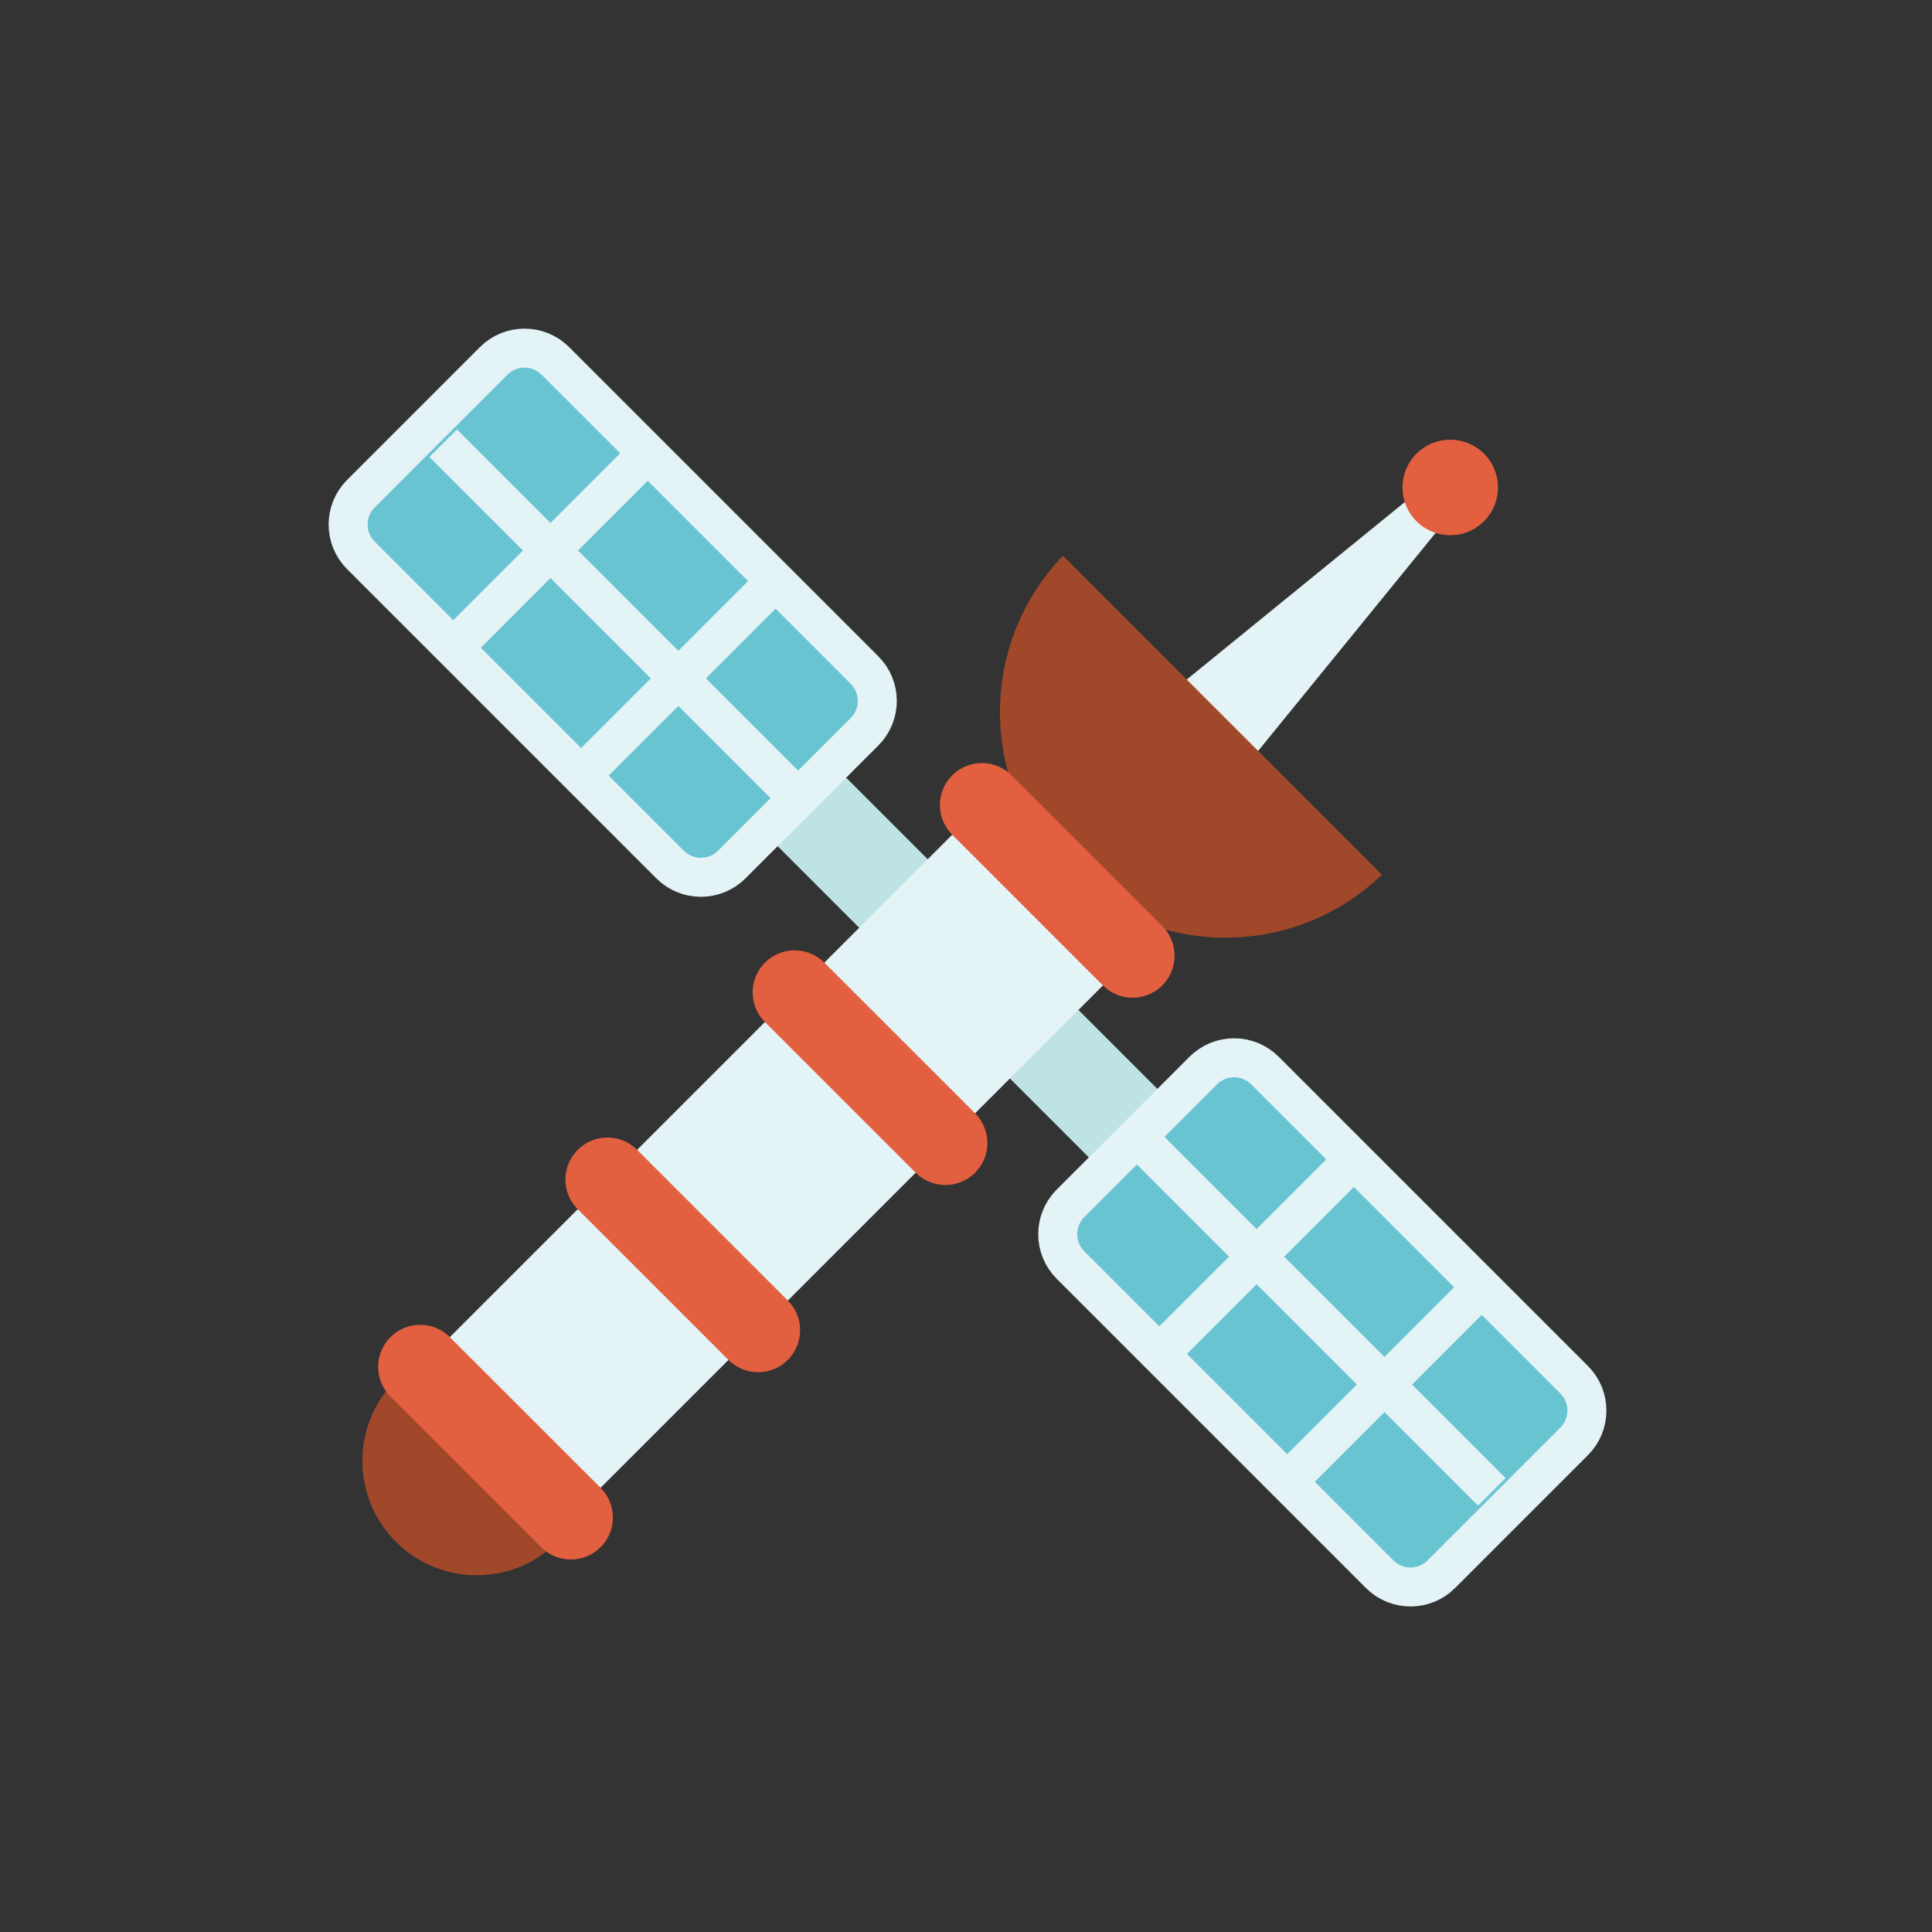 <svg width="240" height="240" viewBox="0 0 240 240" fill="none" xmlns="http://www.w3.org/2000/svg">
<rect x="0" y="0" width="240" height="240" fill="#333333" stroke="none"/>
<path d="M95.716 95.72L114.32 114.324" stroke="#BFE2E4" stroke-width="12.039" stroke-miterlimit="10"/>
<path d="M44.83 68.988L83.239 107.397C85.354 109.512 88.784 109.512 90.899 107.397L107.397 90.899C109.512 88.784 109.512 85.354 107.397 83.239L68.988 44.83C66.872 42.715 63.443 42.715 61.328 44.83L44.83 61.328C42.715 63.443 42.715 66.873 44.83 68.988Z" fill="#69C4D2" stroke="#E4F3F6" stroke-width="4.842" stroke-miterlimit="10"/>
<path d="M97.668 97.669L55.053 55.055" stroke="#E4F3F6" stroke-width="4.842" stroke-miterlimit="10"/>
<path d="M96.347 72.193L72.192 96.348" stroke="#E4F3F6" stroke-width="4.842" stroke-miterlimit="10"/>
<path d="M80.461 56.307L56.307 80.461" stroke="#E4F3F6" stroke-width="4.842" stroke-miterlimit="10"/>
<path d="M144.655 144.658L126.051 126.054" stroke="#BFE2E4" stroke-width="12.039" stroke-miterlimit="10"/>
<path d="M140.205 90.287L176.819 60.486L180.217 63.893L150.416 100.498L140.205 90.287Z" fill="#E4F3F6"/>
<path d="M132.043 69.039C121.487 80.016 121.611 97.462 132.425 108.276C143.239 119.09 160.685 119.214 171.662 108.658L132.043 69.039Z" fill="#A2482A"/>
<path d="M48.986 171.626C43.636 177.187 43.694 186.039 49.177 191.522C54.661 197.006 63.503 197.063 69.073 191.714L48.986 171.626Z" fill="#A2482A"/>
<path d="M195.547 171.396L157.138 132.988C155.023 130.872 151.593 130.872 149.478 132.988L132.98 149.485C130.865 151.601 130.865 155.03 132.98 157.145L171.389 195.554C173.505 197.67 176.934 197.67 179.049 195.554L195.547 179.057C197.662 176.941 197.662 173.512 195.547 171.396Z" fill="#69C4D2" stroke="#E4F3F6" stroke-width="4.842" stroke-miterlimit="10"/>
<path d="M140.699 118.729L121.975 100.005L53.122 168.858L71.846 187.582L140.699 118.729Z" fill="#E4F3F6"/>
<path d="M121.975 100.005L140.694 118.724" stroke="#E25F3F" stroke-width="10.431" stroke-miterlimit="10" stroke-linecap="round"/>
<path d="M52.192 169.791L70.92 188.51" stroke="#E25F3F" stroke-width="10.431" stroke-miterlimit="10" stroke-linecap="round"/>
<path d="M75.456 146.525L94.175 165.244" stroke="#E25F3F" stroke-width="10.431" stroke-miterlimit="10" stroke-linecap="round"/>
<path d="M98.711 123.271L117.439 141.989" stroke="#E25F3F" stroke-width="10.431" stroke-miterlimit="10" stroke-linecap="round"/>
<path d="M184.351 64.75C182.035 67.066 178.275 67.066 175.959 64.75C173.643 62.434 173.643 58.673 175.959 56.357C178.275 54.041 182.035 54.041 184.351 56.357C186.667 58.673 186.667 62.434 184.351 64.75Z" fill="#E25F3F"/>
<path d="M142.704 142.707L185.319 185.322" stroke="#E4F3F6" stroke-width="4.842" stroke-miterlimit="10"/>
<path d="M168.178 144.026L144.024 168.18" stroke="#E4F3F6" stroke-width="4.842" stroke-miterlimit="10"/>
<path d="M184.064 159.915L159.91 184.069" stroke="#E4F3F6" stroke-width="4.842" stroke-miterlimit="10"/>
</svg>
